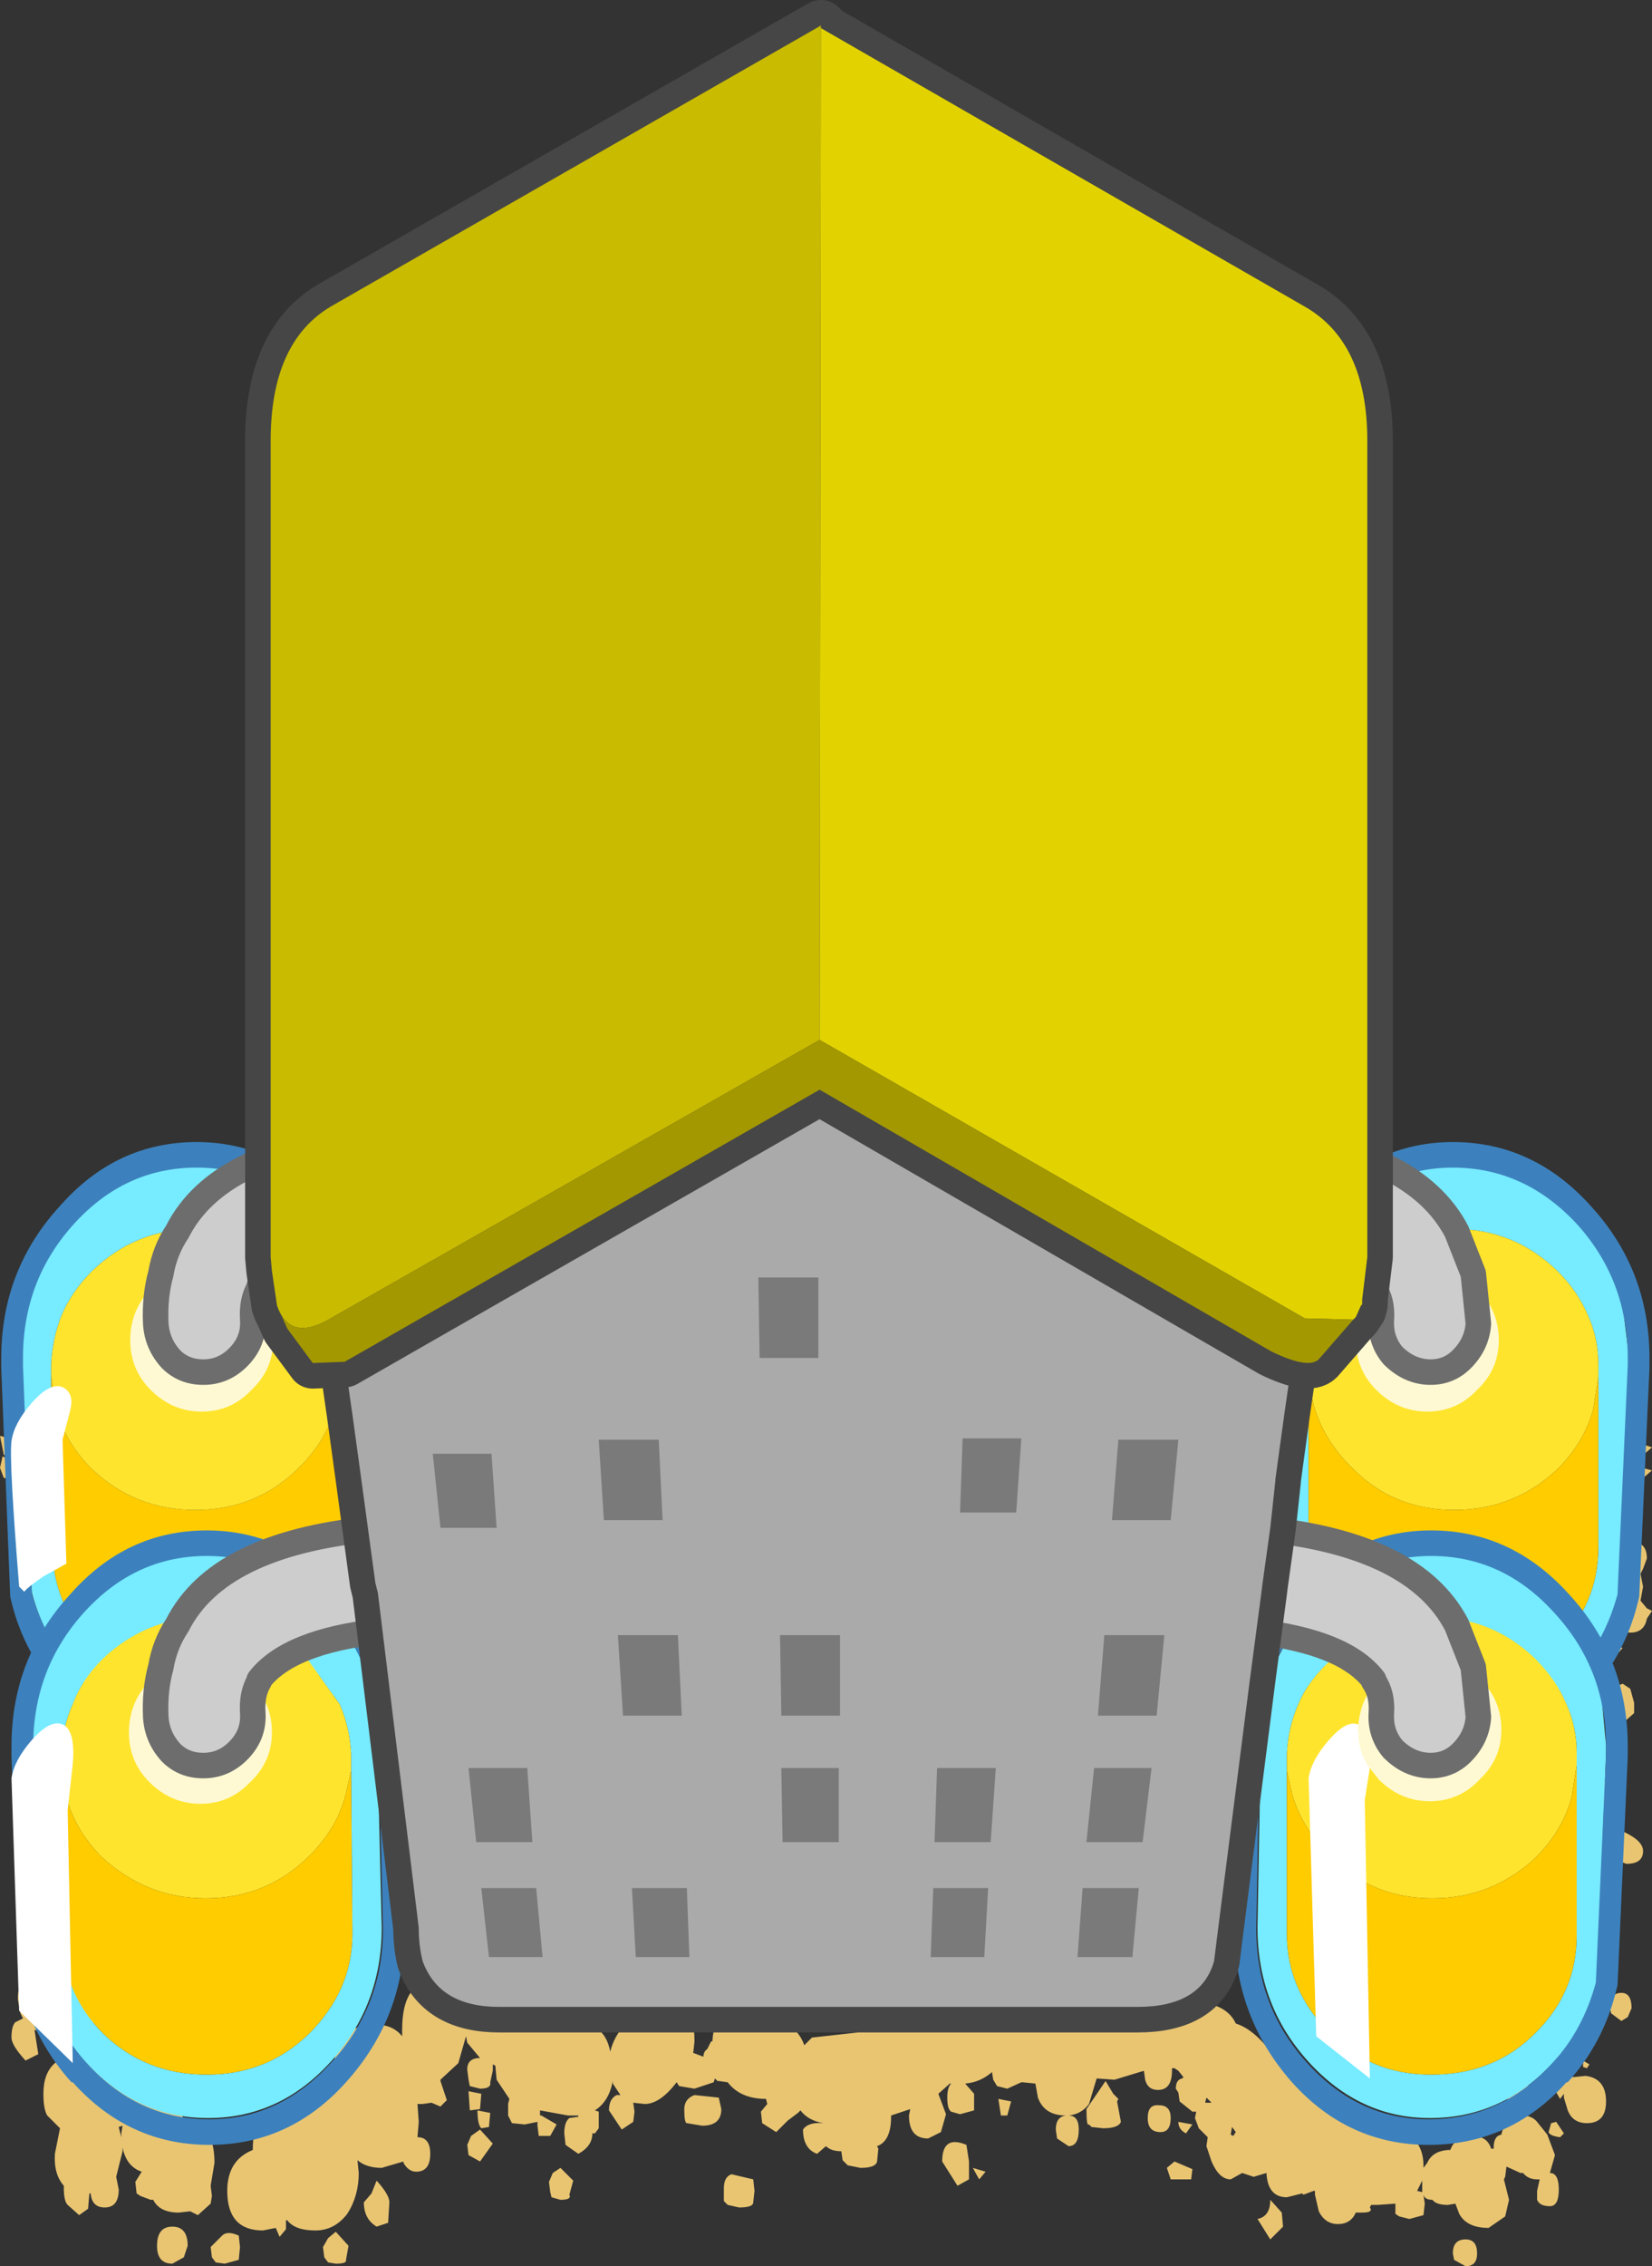 <?xml version="1.0" encoding="UTF-8" standalone="no"?>
<svg xmlns:xlink="http://www.w3.org/1999/xlink" height="88.7px" width="64.7px" xmlns="http://www.w3.org/2000/svg">
  <rect width="100%" height="100%" fill="#333333" stroke="none"/>
  <g transform="matrix(1.0, 0.0, 0.0, 1.0, 0.45, 32.75)">
    <path d="M63.65 23.7 L64.25 23.9 63.9 24.2 Q63.65 24.1 63.65 23.7 M42.7 44.9 Q43.25 44.9 43.55 45.2 45.5 44.65 45.55 46.45 45.8 45.55 46.75 45.65 47.65 45.8 47.95 46.45 48.9 46.75 49.85 48.35 51.4 49.7 53.8 50.35 55.3 50.75 55.3 52.0 L55.3 52.1 55.45 51.9 Q55.65 51.45 56.25 51.4 L56.35 51.4 Q56.55 50.85 57.2 50.85 57.8 50.85 57.95 51.35 L58.05 51.35 58.05 51.3 Q58.05 50.85 58.35 50.8 58.5 50.1 59.15 50.05 59.55 50.05 59.75 50.3 L60.15 50.8 60.45 51.6 60.25 52.3 Q60.6 52.3 60.6 52.95 60.6 53.6 60.25 53.6 59.85 53.6 59.75 53.35 L59.75 53.0 59.85 52.55 59.75 52.55 Q59.4 52.55 59.2 52.3 L59.1 52.3 58.55 52.05 58.5 52.45 58.45 52.55 58.65 53.35 58.5 54.0 57.85 54.45 Q57.0 54.45 56.7 53.9 L56.55 53.5 56.25 53.55 Q55.8 53.55 55.65 53.35 55.35 53.35 55.3 53.15 L55.35 53.5 55.3 53.95 54.75 54.1 54.35 54.0 54.2 53.9 54.2 53.5 53.5 53.55 53.25 53.55 53.2 53.65 Q53.35 53.85 52.9 53.85 L52.8 53.85 52.65 53.85 Q52.45 54.3 51.95 54.3 51.45 54.3 51.2 53.8 L51.05 53.15 51.05 53.0 51.0 53.0 50.6 53.15 50.55 53.1 49.95 53.25 Q49.2 53.25 49.15 52.3 L48.65 52.45 48.2 52.3 47.75 52.55 Q47.3 52.55 47.0 51.85 L46.8 51.25 46.85 50.9 46.5 50.55 46.35 50.15 46.4 49.9 46.25 49.9 45.75 49.5 45.7 49.15 45.6 49.0 Q45.6 48.65 45.85 48.6 L45.9 48.55 45.7 48.3 45.55 48.2 45.45 48.2 45.45 48.3 Q45.45 49.05 44.9 49.05 44.5 49.05 44.4 48.65 L44.35 48.3 43.2 48.65 42.5 48.6 42.2 49.6 Q41.9 50.0 41.4 50.05 41.8 50.05 41.8 50.6 41.8 51.25 41.4 51.25 L40.95 50.95 40.9 50.6 Q40.9 50.1 41.3 50.05 40.45 50.05 40.2 49.35 L40.1 48.8 39.6 48.75 39.55 48.75 39.0 49.0 38.6 48.9 38.45 48.65 38.4 48.35 Q37.95 48.75 37.35 48.8 L37.7 49.2 37.7 49.85 37.15 50.0 36.8 49.9 Q36.65 49.8 36.65 49.35 36.65 48.95 36.8 48.8 L36.75 48.8 36.3 49.2 36.6 50.0 36.4 50.7 35.9 50.95 Q35.15 50.95 35.15 50.05 L35.2 49.8 34.45 50.05 34.45 50.1 Q34.45 51.05 33.9 51.25 L33.95 51.35 33.9 51.85 Q33.85 52.1 33.25 52.1 L32.75 52.0 32.55 51.8 32.5 51.45 Q32.1 51.45 31.9 51.25 L31.55 51.55 Q31.0 51.35 31.0 50.6 31.2 50.3 31.8 50.35 31.2 50.25 30.9 49.85 L30.8 49.95 30.4 50.25 29.95 50.7 29.4 50.35 29.35 49.9 29.6 49.6 29.55 49.4 Q28.55 49.4 28.05 48.75 L27.7 48.7 27.65 48.7 27.55 48.6 27.5 48.75 26.75 49.0 26.15 48.9 26.05 48.75 Q25.4 49.6 24.8 49.6 L24.35 49.55 24.4 49.9 24.35 50.3 23.9 50.6 23.4 49.85 Q23.4 49.4 23.7 49.25 L23.85 49.25 23.55 48.8 23.55 48.7 Q23.4 49.5 22.85 49.85 L23.0 49.9 23.0 50.55 22.85 50.75 22.75 50.75 Q22.75 51.25 22.2 51.55 L21.7 51.2 21.65 50.75 Q21.65 50.3 21.85 50.15 L22.2 50.1 22.2 50.05 21.8 50.05 20.7 49.85 20.7 50.05 20.75 50.05 21.35 50.4 21.1 50.85 20.65 50.85 20.6 50.45 20.6 50.3 20.1 50.4 19.6 50.35 19.45 50.05 19.45 49.6 19.5 49.4 19.0 48.65 18.95 48.1 18.85 48.05 18.85 48.3 18.75 48.75 Q18.8 49.0 18.35 49.0 L17.95 48.9 17.9 48.65 17.85 48.25 Q17.85 47.8 18.35 47.8 L17.85 47.2 17.8 46.95 17.5 48.0 16.8 48.65 16.8 48.7 17.05 49.45 16.8 49.7 16.45 49.55 16.1 49.6 15.9 49.6 15.95 50.3 15.9 50.9 Q16.4 50.9 16.4 51.55 16.4 52.25 15.85 52.25 15.55 52.25 15.35 51.9 L15.35 51.85 14.5 52.1 Q13.9 52.1 13.55 51.8 L13.6 52.3 Q13.6 53.2 13.15 53.9 12.65 54.55 11.9 54.55 11.1 54.55 10.8 54.15 L10.75 54.15 10.75 54.5 10.5 54.8 10.35 54.45 9.85 54.55 Q8.45 54.55 8.45 53.0 8.45 51.8 9.45 51.4 9.45 49.65 10.75 49.65 11.1 49.1 12.1 49.1 L12.7 49.15 12.6 48.5 Q12.6 46.55 14.15 46.5 14.9 46.45 15.3 46.95 L15.3 46.7 Q15.3 44.8 16.55 44.8 17.45 44.8 17.7 45.9 17.95 44.75 19.2 44.95 20.6 45.15 20.75 46.35 L21.25 46.7 21.8 46.5 Q23.2 46.25 23.45 47.55 23.75 46.35 25.1 45.8 26.75 45.1 26.75 47.15 L26.7 47.6 27.1 47.75 Q27.1 47.55 27.25 47.45 L27.4 47.15 27.45 47.15 Q27.55 45.4 29.3 45.95 30.75 46.4 31.05 47.3 L31.35 47.0 33.15 46.8 33.05 46.05 Q33.05 44.45 34.5 44.5 35.9 44.55 35.95 46.05 L36.25 46.05 Q36.65 45.65 37.4 45.45 38.75 45.05 39.05 46.2 39.6 45.55 40.9 45.4 L41.65 45.4 Q41.95 44.9 42.7 44.9 M43.35 49.4 L43.3 49.5 43.45 50.3 Q43.35 50.55 42.75 50.55 L42.3 50.5 42.2 50.4 Q42.1 50.5 42.1 49.8 L42.85 48.7 43.15 49.2 43.35 49.4 M58.75 48.1 Q59.4 48.2 59.4 48.9 59.4 49.6 58.85 49.6 L58.2 49.1 58.1 48.75 Q58.1 48.0 58.75 48.1 M60.65 48.15 L61.15 48.55 61.65 48.5 Q62.45 48.6 62.45 49.5 62.45 50.35 61.7 50.35 61.15 50.35 60.95 49.85 L60.8 49.35 60.8 49.2 60.65 49.4 60.15 48.55 60.65 48.15 M60.45 47.15 Q60.45 46.25 61.15 46.35 61.75 46.4 61.75 47.1 L61.6 47.6 Q61.35 47.9 61.1 47.9 60.6 47.9 60.5 47.55 L60.45 47.15 M63.9 25.1 L63.65 25.0 63.85 24.7 64.25 24.8 63.9 25.1 M62.8 28.2 Q62.8 27.6 63.45 27.6 64.05 27.6 64.05 28.25 L63.9 28.65 63.8 28.85 63.9 29.35 63.8 29.9 64.05 30.2 64.25 30.3 64.05 30.6 Q63.95 31.15 63.4 31.15 63.05 31.15 62.9 30.85 L62.6 31.35 62.7 31.6 63.1 31.75 62.75 32.15 62.65 32.15 Q62.45 32.45 62.05 32.45 61.65 32.45 61.5 32.1 L61.4 31.8 Q61.1 31.65 61.1 31.2 61.1 30.7 61.6 30.5 61.7 30.05 62.2 30.0 62.7 30.0 62.85 30.3 62.85 30.05 63.0 29.95 L62.9 29.75 62.5 29.45 62.35 29.1 Q62.35 28.5 62.9 28.6 L62.85 28.55 62.8 28.2 M63.55 33.9 L63.55 34.3 63.1 34.7 62.65 34.45 Q62.5 34.35 62.5 33.9 62.5 33.45 62.75 33.3 L63.1 33.15 63.4 33.35 63.55 33.9 M63.25 40.2 L62.4 39.9 62.35 39.6 Q62.35 38.7 63.15 38.95 63.9 39.3 63.9 39.7 63.9 40.2 63.25 40.2 M62.0 37.45 Q62.0 36.9 62.5 36.95 63.0 36.95 63.0 37.45 63.0 37.95 62.5 37.95 62.0 37.95 62.0 37.45 M63.3 46.2 L63.05 46.35 62.65 46.05 62.6 45.85 Q62.6 45.25 63.05 45.25 63.45 45.25 63.45 45.85 L63.3 46.2 M61.3 43.6 Q61.3 42.85 62.0 42.85 62.7 42.85 62.7 43.6 62.7 44.25 62.0 44.25 61.6 44.25 61.4 43.85 L61.3 43.6 M61.7 48.2 L61.55 48.15 61.55 47.9 61.8 48.05 61.7 48.2 M1.5 24.65 Q1.5 25.6 0.85 25.6 0.2 25.6 0.1 24.9 L-0.05 25.1 -0.3 25.1 -0.45 24.7 -0.35 24.25 0.15 24.5 Q0.2 24.05 0.5 23.9 0.2 23.65 0.2 23.05 0.2 22.05 0.9 22.05 1.6 22.05 1.6 23.05 L1.3 23.95 Q1.5 24.1 1.5 24.65 M3.4 46.25 Q3.0 46.7 2.5 46.7 L1.95 46.65 1.35 46.8 0.9 46.7 1.05 47.65 0.55 47.9 Q0.0 47.3 0.0 47.0 0.0 46.55 0.15 46.4 L0.45 46.25 0.35 46.05 0.25 45.5 Q0.25 44.25 1.35 44.25 L1.4 44.25 Q1.7 43.65 2.5 43.65 3.75 43.65 3.75 45.15 3.75 45.8 3.4 46.25 M4.8 49.25 L4.8 49.45 Q5.1 49.2 5.55 49.2 6.55 49.2 6.75 50.3 7.95 50.3 7.95 51.9 L7.8 52.8 7.85 53.2 7.8 53.5 7.3 53.95 7.0 53.8 6.55 53.85 Q5.8 53.85 5.55 53.35 L5.45 53.35 5.05 53.2 4.9 53.1 4.85 52.65 5.1 52.25 Q4.5 52.05 4.35 51.3 L4.35 51.45 4.1 52.45 4.2 52.95 Q4.2 53.65 3.65 53.65 3.15 53.65 3.1 53.1 L3.05 53.1 3.0 53.7 2.65 53.95 2.2 53.55 Q2.05 53.4 2.05 52.9 L2.05 52.8 Q1.65 52.35 1.7 51.55 L1.9 50.55 1.4 50.05 Q1.25 49.8 1.25 49.2 1.25 47.6 3.0 47.65 4.8 47.65 4.8 49.25 M18.4 49.2 L18.35 49.8 17.95 49.85 17.9 49.1 18.4 49.2 M27.7 49.35 L27.8 49.8 Q27.8 50.45 27.05 50.45 L26.45 50.35 Q26.35 50.35 26.35 49.8 26.35 49.4 26.75 49.25 L27.7 49.35 M39.0 50.05 L38.75 50.05 38.65 49.4 39.15 49.5 39.0 50.05 M37.65 52.1 L38.15 52.25 37.9 52.55 37.65 52.1 M37.4 51.2 L37.5 51.85 37.5 52.55 37.05 52.8 36.45 51.85 Q36.45 50.8 37.4 51.2 M29.05 52.55 L29.1 53.0 29.05 53.45 Q29.05 53.65 28.5 53.65 L28.05 53.55 27.9 53.4 27.9 52.9 Q27.9 52.45 28.2 52.35 L29.05 52.55 M21.5 52.1 L22.0 52.6 21.85 53.15 Q21.95 53.35 21.5 53.35 L21.15 53.25 21.1 53.05 21.05 52.65 21.2 52.3 21.5 52.1 M18.35 50.6 L18.85 51.15 18.35 51.85 17.9 51.6 17.85 51.2 18.0 50.85 18.35 50.6 M18.75 49.95 L18.7 50.5 18.4 50.55 Q18.25 50.4 18.25 49.85 L18.75 49.95 M12.2 55.2 L12.4 54.85 12.7 54.6 13.2 55.15 13.1 55.7 Q13.15 55.85 12.7 55.85 L12.4 55.8 12.25 55.6 12.2 55.2 M14.8 53.45 L14.75 54.25 14.3 54.4 Q13.8 54.1 13.8 53.45 L14.1 53.1 14.3 52.6 Q14.8 53.15 14.8 53.45 M6.9 55.15 L6.75 55.6 6.3 55.85 Q5.7 55.85 5.7 55.15 5.7 54.4 6.3 54.4 6.9 54.4 6.9 55.15 M8.95 55.2 L8.9 55.7 8.35 55.85 8.0 55.8 7.85 55.6 7.8 55.2 8.25 54.75 Q8.45 54.55 8.9 54.75 L8.95 55.2 M4.2 50.5 L4.3 50.9 4.3 50.75 4.35 50.45 4.2 50.5 M60.3 50.35 L60.5 50.3 60.8 50.75 60.65 50.9 Q60.25 50.85 60.2 50.7 L60.3 50.35 M57.4 55.45 Q57.4 55.95 56.95 55.95 L56.5 55.7 56.45 55.45 Q56.45 54.9 56.95 54.9 57.4 54.9 57.4 55.45 M55.25 52.6 L55.05 53.0 55.25 53.05 55.25 52.6 M47.95 50.7 L47.8 50.5 47.75 50.8 47.85 50.85 47.95 50.7 M46.25 50.4 L46.0 50.75 Q45.7 50.6 45.7 50.3 L46.25 50.4 M46.2 52.55 L45.4 52.55 45.25 52.1 45.55 51.85 46.25 52.15 46.2 52.55 M47.0 49.55 L46.8 49.35 46.75 49.55 47.0 49.55 M49.3 53.35 L49.75 53.85 49.8 54.4 49.3 54.9 48.8 54.1 Q49.3 54.0 49.3 53.35 M45.4 50.15 Q45.4 50.7 45.0 50.7 44.5 50.7 44.5 50.15 44.5 49.6 44.95 49.65 45.4 49.65 45.4 50.15 M-0.3 24.2 L-0.45 23.45 0.15 23.6 -0.05 24.2 -0.3 24.2" fill="#e9c572" fill-rule="evenodd" stroke="none"/>
    <path d="M63.35 20.35 L63.35 20.65 62.95 29.6 Q62.45 31.45 61.25 32.75 59.25 34.95 56.4 34.95 53.65 34.95 51.65 32.75 49.65 30.55 49.65 27.5 L49.8 19.2 49.85 18.75 Q50.25 16.7 51.7 15.1 53.75 12.9 56.5 12.9 59.3 12.9 61.3 15.1 62.75 16.7 63.15 18.75 L63.35 20.35 M62.15 21.15 L62.15 20.85 62.15 20.65 Q62.15 19.65 61.75 18.75 61.35 17.8 60.55 17.0 58.85 15.35 56.5 15.35 54.15 15.35 52.55 17.0 51.7 17.8 51.25 18.75 50.85 19.65 50.8 20.7 L50.8 20.85 50.8 21.35 50.8 27.75 Q50.8 29.95 52.5 31.65 54.1 33.25 56.45 33.25 58.9 33.25 60.5 31.65 62.15 30.05 62.15 27.8 L62.15 21.15" fill="#77ebff" fill-rule="evenodd" stroke="none"/>
    <path d="M62.15 21.15 L61.95 22.4 Q61.6 23.7 60.55 24.75 58.85 26.35 56.5 26.35 54.15 26.35 52.55 24.75 51.4 23.65 51.0 22.25 L50.8 21.35 50.8 20.85 50.8 20.7 Q50.85 19.65 51.25 18.75 51.7 17.8 52.55 17.0 54.15 15.35 56.5 15.35 58.85 15.35 60.55 17.0 61.35 17.8 61.75 18.75 62.15 19.65 62.15 20.65 L62.15 20.85 62.15 21.15" fill="#ffe42d" fill-rule="evenodd" stroke="none"/>
    <path d="M50.8 21.35 L51.0 22.25 Q51.4 23.65 52.55 24.75 54.15 26.35 56.5 26.35 58.85 26.35 60.55 24.75 61.6 23.7 61.95 22.4 L62.15 21.15 62.15 27.8 Q62.15 30.05 60.5 31.65 58.9 33.25 56.45 33.25 54.1 33.25 52.5 31.65 50.8 29.95 50.8 27.75 L50.8 21.35" fill="#ffcc00" fill-rule="evenodd" stroke="none"/>
    <path d="M64.15 20.8 L63.75 29.75 63.7 29.95 Q63.2 32.0 61.8 33.55 L61.75 33.55 Q59.55 36.0 56.35 36.0 53.2 36.0 51.0 33.55 48.75 31.0 48.75 27.55 L48.75 22.95 48.75 22.8 48.9 19.2 48.9 19.1 Q49.25 16.4 51.1 14.45 53.35 11.95 56.45 11.95 59.6 11.95 61.85 14.45 64.15 16.95 64.15 20.4 L64.15 20.7 64.15 20.8 M63.3 20.4 Q63.3 17.35 61.3 15.15 59.25 12.95 56.45 12.95 53.7 12.95 51.7 15.15 50.05 16.9 49.75 19.25 L49.6 27.55 Q49.6 30.6 51.6 32.8 53.6 35.0 56.35 35.0 59.2 35.0 61.2 32.8 62.4 31.5 62.9 29.65 L63.3 20.7 63.3 20.4" fill="#3c81bd" fill-rule="evenodd" stroke="none"/>
    <path d="M55.65 28.1 Q58.45 28.1 60.45 30.3 61.9 31.9 62.3 33.95 L62.45 35.55 62.45 35.85 62.1 44.8 Q61.6 46.65 60.4 47.95 58.4 50.15 55.55 50.15 52.8 50.15 50.8 47.95 48.8 45.75 48.8 42.7 L48.95 34.4 49.0 33.95 Q49.4 31.9 50.85 30.3 52.85 28.1 55.65 28.1 M61.3 36.35 L61.3 36.05 61.3 35.85 Q61.3 34.85 60.9 33.95 60.5 33.0 59.7 32.2 58.0 30.55 55.65 30.55 53.3 30.55 51.7 32.2 50.8 33.0 50.4 33.95 50.0 34.85 49.95 35.9 L49.95 36.05 49.95 36.55 49.95 42.95 Q49.95 45.15 51.65 46.85 53.25 48.45 55.6 48.45 58.05 48.45 59.65 46.85 61.3 45.25 61.3 43.0 L61.3 36.35" fill="#77ebff" fill-rule="evenodd" stroke="none"/>
    <path d="M49.95 36.55 L49.95 36.05 49.95 35.9 Q50.0 34.85 50.4 33.95 50.8 33.0 51.7 32.2 53.3 30.55 55.65 30.55 58.0 30.55 59.7 32.2 60.5 33.0 60.9 33.95 61.3 34.85 61.3 35.85 L61.3 36.05 61.3 36.35 61.1 37.6 Q60.75 38.9 59.7 39.95 58.0 41.55 55.65 41.55 53.3 41.55 51.7 39.95 50.55 38.85 50.15 37.45 L49.95 36.55" fill="#ffe42d" fill-rule="evenodd" stroke="none"/>
    <path d="M49.95 36.55 L50.15 37.45 Q50.55 38.85 51.7 39.95 53.3 41.55 55.65 41.55 58.0 41.55 59.7 39.95 60.75 38.9 61.1 37.6 L61.3 36.35 61.3 43.0 Q61.3 45.25 59.65 46.85 58.05 48.45 55.6 48.45 53.25 48.45 51.65 46.85 49.95 45.15 49.95 42.95 L49.95 36.55" fill="#ffcc00" fill-rule="evenodd" stroke="none"/>
    <path d="M55.6 28.15 Q52.85 28.15 50.8 30.35 49.2 32.1 48.9 34.45 L48.75 42.75 Q48.75 45.8 50.75 48.0 52.75 50.2 55.5 50.2 58.35 50.2 60.35 48.0 61.55 46.7 62.05 44.85 L62.45 35.9 62.45 35.6 Q62.45 32.55 60.4 30.35 58.4 28.15 55.6 28.15 M50.25 29.65 Q52.5 27.15 55.6 27.15 58.75 27.15 61.0 29.65 63.3 32.15 63.3 35.6 L63.3 35.9 63.3 36.0 62.9 44.95 62.85 45.15 Q62.35 47.2 60.95 48.75 L60.9 48.75 Q58.7 51.2 55.5 51.2 52.35 51.2 50.15 48.75 47.9 46.2 47.9 42.75 L47.9 38.15 47.9 38.0 48.05 34.4 48.05 34.3 Q48.4 31.6 50.25 29.65" fill="#3c81bd" fill-rule="evenodd" stroke="none"/>
    <path d="M1.55 21.05 L1.75 22.4 Q2.1 23.7 3.15 24.75 4.85 26.35 7.2 26.35 9.55 26.35 11.2 24.75 12.35 23.65 12.7 22.25 L12.9 21.35 12.95 27.75 Q12.95 29.95 11.2 31.65 9.6 33.25 7.25 33.25 4.85 33.25 3.2 31.65 1.6 30.05 1.6 27.8 L1.55 21.05" fill="#ffcc00" fill-rule="evenodd" stroke="none"/>
    <path d="M12.9 21.35 L12.7 22.25 Q12.35 23.65 11.2 24.75 9.55 26.35 7.2 26.35 4.85 26.35 3.15 24.75 2.1 23.7 1.75 22.4 L1.55 21.05 1.55 20.85 1.55 20.65 Q1.6 19.65 1.95 18.75 2.35 17.8 3.15 17.0 4.85 15.35 7.2 15.35 9.55 15.35 11.2 17.0 12.05 17.8 12.45 18.75 12.85 19.65 12.9 20.7 L12.9 20.85 12.9 21.35" fill="#ffe42d" fill-rule="evenodd" stroke="none"/>
    <path d="M1.55 21.05 L1.6 27.8 Q1.6 30.05 3.2 31.65 4.85 33.25 7.25 33.25 9.6 33.25 11.2 31.65 12.95 29.95 12.95 27.75 L12.9 21.35 12.9 20.85 12.9 20.7 Q12.85 19.65 12.45 18.75 12.05 17.8 11.2 17.0 9.55 15.35 7.2 15.35 4.85 15.35 3.15 17.0 2.35 17.8 1.95 18.75 1.6 19.65 1.55 20.65 L1.55 20.85 1.55 21.05 M0.4 20.35 Q0.4 19.5 0.55 18.75 0.95 16.7 2.4 15.1 4.4 12.9 7.2 12.9 10.0 12.9 12.0 15.1 13.45 16.7 13.85 18.75 L13.9 19.2 14.1 27.5 Q14.1 30.55 12.1 32.75 10.05 34.95 7.3 34.95 4.5 34.95 2.5 32.75 1.3 31.45 0.8 29.6 L0.4 20.65 0.4 20.35" fill="#77ebff" fill-rule="evenodd" stroke="none"/>
    <path d="M0.45 20.4 L0.45 20.7 0.8 29.65 Q1.35 31.5 2.55 32.8 4.55 35.0 7.35 35.0 10.1 35.0 12.1 32.8 14.1 30.6 14.1 27.55 L13.95 19.25 Q13.65 16.9 12.05 15.15 10.05 12.95 7.25 12.95 4.45 12.95 2.45 15.15 0.45 17.35 0.45 20.4 M14.8 19.2 L15.0 22.8 15.0 22.95 15.0 27.55 Q15.0 31.0 12.7 33.55 10.5 36.0 7.35 36.0 4.2 36.0 1.95 33.55 0.5 32.0 0.0 29.95 L-0.05 29.75 -0.4 20.8 -0.4 20.7 -0.4 20.4 Q-0.4 16.95 1.9 14.45 4.1 11.95 7.25 11.95 10.35 11.95 12.65 14.45 14.45 16.4 14.8 19.1 L14.8 19.2" fill="#3c81bd" fill-rule="evenodd" stroke="none"/>
    <path d="M13.3 36.55 L13.3 36.05 13.3 35.9 Q13.25 34.85 12.85 33.95 L11.6 32.2 Q9.95 30.55 7.6 30.55 5.3 30.55 3.55 32.2 2.75 33.0 2.4 33.95 2.0 34.85 1.95 35.85 L1.95 36.05 1.95 36.25 2.0 43.0 Q2.0 45.25 3.6 46.85 5.25 48.45 7.65 48.45 10.0 48.45 11.65 46.85 13.35 45.15 13.35 42.95 L13.3 36.55 M12.4 30.3 Q13.85 31.9 14.25 33.95 L14.3 34.4 14.5 42.7 Q14.5 45.75 12.5 47.95 10.5 50.15 7.7 50.15 4.9 50.15 2.9 47.95 1.7 46.65 1.2 44.8 L0.8 35.85 0.8 35.55 Q0.8 34.7 0.95 33.95 1.35 31.9 2.8 30.3 4.8 28.1 7.6 28.1 10.4 28.1 12.4 30.3" fill="#77ebff" fill-rule="evenodd" stroke="none"/>
    <path d="M1.95 36.25 L1.95 36.05 1.95 35.85 Q2.0 34.85 2.4 33.95 2.75 33.0 3.55 32.2 5.3 30.55 7.6 30.55 9.95 30.55 11.6 32.2 L12.85 33.95 Q13.25 34.85 13.3 35.9 L13.3 36.05 13.3 36.55 13.1 37.45 Q12.75 38.85 11.6 39.95 9.95 41.55 7.6 41.55 5.3 41.55 3.55 39.95 2.5 38.9 2.15 37.6 L1.95 36.25" fill="#ffe42d" fill-rule="evenodd" stroke="none"/>
    <path d="M13.3 36.55 L13.35 42.95 Q13.35 45.15 11.65 46.85 10.0 48.45 7.65 48.45 5.25 48.45 3.6 46.85 2.0 45.25 2.0 43.0 L1.95 36.25 2.15 37.6 Q2.5 38.9 3.55 39.95 5.3 41.55 7.6 41.55 9.95 41.55 11.6 39.95 12.75 38.85 13.1 37.45 L13.3 36.55" fill="#ffcc00" fill-rule="evenodd" stroke="none"/>
    <path d="M12.45 30.35 Q10.45 28.15 7.65 28.15 4.85 28.15 2.85 30.35 0.85 32.55 0.85 35.6 L0.85 35.9 1.25 44.85 Q1.75 46.7 2.95 48.0 4.95 50.2 7.75 50.2 10.5 50.2 12.5 48.0 14.55 45.8 14.55 42.75 L14.35 34.45 Q14.05 32.1 12.45 30.35 M13.05 29.65 Q14.85 31.6 15.2 34.3 L15.2 34.4 15.4 38.0 15.4 38.15 15.4 42.75 Q15.4 46.2 13.1 48.75 10.9 51.2 7.75 51.2 4.6 51.2 2.4 48.75 L2.35 48.75 Q0.95 47.2 0.4 45.15 L0.35 44.95 0.0 36.0 0.0 35.9 0.0 35.6 Q0.0 32.15 2.3 29.65 4.5 27.15 7.65 27.15 10.75 27.15 13.05 29.65" fill="#3c81bd" fill-rule="evenodd" stroke="none"/>
    <path d="M53.2 36.45 L53.0 37.7 53.2 48.6 51.1 46.95 50.8 36.85 Q50.9 36.15 51.6 35.35 52.3 34.55 52.75 34.75 L52.75 34.95 Q52.75 35.8 53.2 36.45 M2.1 21.6 Q2.45 21.85 2.3 22.45 L2.0 23.6 2.15 28.45 1.25 28.95 Q0.6 29.4 0.5 29.55 L0.3 29.35 Q-0.1 24.4 0.0 23.65 0.1 22.95 0.8 22.15 1.6 21.25 2.1 21.6 M0.8 35.35 Q1.6 34.45 2.1 34.8 2.5 35.1 2.4 36.3 L2.2 38.1 2.4 48.0 0.3 45.95 0.0 36.85 Q0.1 36.15 0.8 35.35" fill="#ffffff" fill-rule="evenodd" stroke="none"/>
    <path d="M53.65 17.55 Q53.4 18.45 53.45 19.5 53.5 20.3 54.1 20.9 54.7 21.45 55.55 21.4 56.35 21.35 56.95 20.75 57.5 20.15 57.45 19.35 57.4 18.6 57.75 18.1 58.25 18.8 58.25 19.7 58.25 20.85 57.4 21.65 56.6 22.5 55.45 22.5 54.3 22.5 53.45 21.65 52.65 20.85 52.65 19.7 52.65 18.55 53.45 17.7 L53.65 17.55 M52.75 34.75 Q52.85 33.7 53.55 32.95 L53.75 32.8 Q53.5 33.7 53.55 34.75 53.6 35.55 54.2 36.15 54.8 36.7 55.65 36.65 56.45 36.6 57.05 36.0 57.6 35.4 57.55 34.6 57.5 33.85 57.85 33.35 58.35 34.05 58.35 34.95 58.35 36.1 57.5 36.9 56.7 37.75 55.55 37.75 54.4 37.75 53.55 36.9 L53.2 36.45 Q52.75 35.8 52.75 34.95 L52.75 34.75 M5.65 17.55 Q5.4 18.45 5.45 19.5 5.5 20.3 6.1 20.9 6.7 21.45 7.55 21.4 8.35 21.35 8.95 20.75 9.5 20.15 9.45 19.35 9.4 18.6 9.75 18.1 10.25 18.8 10.25 19.7 10.25 20.85 9.4 21.65 8.6 22.5 7.45 22.5 6.3 22.5 5.45 21.65 4.65 20.85 4.65 19.7 4.65 18.55 5.45 17.7 L5.65 17.55 M7.5 36.75 Q8.3 36.7 8.9 36.1 9.45 35.5 9.4 34.7 9.35 33.95 9.7 33.45 10.2 34.15 10.2 35.05 10.2 36.2 9.35 37.0 8.55 37.85 7.4 37.85 6.25 37.85 5.4 37.0 4.6 36.2 4.6 35.05 4.6 33.9 5.4 33.05 L5.6 32.9 Q5.35 33.8 5.4 34.85 5.45 35.65 6.05 36.25 6.65 36.8 7.5 36.75" fill="#ffffff" fill-opacity="0.788" fill-rule="evenodd" stroke="none"/>
    <path d="M49.05 11.7 Q54.95 12.3 56.6 15.45 L57.25 17.1 57.45 19.05 Q57.4 19.85 56.8 20.45 56.25 21.0 55.45 20.95 54.7 20.9 54.1 20.3 53.6 19.7 53.65 18.9 53.7 18.15 53.35 17.65 L53.35 17.6 Q52.2 16.1 48.65 15.7 47.9 15.6 47.35 15.0 46.85 14.35 46.95 13.5 47.05 12.7 47.6 12.15 48.25 11.6 49.05 11.7 M53.35 33.0 Q52.2 31.5 48.65 31.1 47.9 31.0 47.35 30.4 46.85 29.75 46.95 28.9 47.05 28.1 47.6 27.55 48.25 27.0 49.05 27.1 54.95 27.7 56.6 30.85 L57.25 32.5 57.45 34.45 Q57.4 35.25 56.8 35.85 56.25 36.4 55.45 36.35 54.7 36.3 54.1 35.7 53.6 35.1 53.65 34.3 53.7 33.55 53.35 33.05 L53.35 33.0 M14.05 27.1 Q14.85 27.0 15.45 27.55 16.05 28.1 16.15 28.9 16.2 29.75 15.7 30.4 15.2 31.0 14.4 31.1 10.85 31.5 9.7 33.0 L9.7 33.05 Q9.4 33.55 9.45 34.3 9.5 35.1 8.95 35.7 8.4 36.3 7.65 36.35 6.8 36.4 6.25 35.85 5.7 35.25 5.65 34.45 5.6 33.4 5.85 32.5 6.0 31.6 6.5 30.85 8.1 27.7 14.05 27.1 M14.05 11.7 Q14.85 11.6 15.45 12.15 16.05 12.7 16.15 13.5 16.2 14.35 15.7 15.0 15.2 15.6 14.4 15.7 10.85 16.1 9.7 17.6 L9.7 17.65 Q9.4 18.15 9.45 18.9 9.5 19.7 8.95 20.3 8.4 20.9 7.65 20.95 6.8 21.0 6.25 20.45 5.7 19.85 5.65 19.05 5.6 18.0 5.85 17.1 6.0 16.2 6.5 15.45 8.1 12.3 14.05 11.7" fill="#cdcdcd" fill-rule="evenodd" stroke="none"/>
    <path d="M49.05 11.7 Q54.95 12.3 56.6 15.45 L57.25 17.1 57.45 19.05 Q57.4 19.85 56.8 20.45 56.25 21.0 55.45 20.95 54.7 20.9 54.1 20.3 53.6 19.7 53.65 18.9 53.7 18.15 53.35 17.65 L53.35 17.6 Q52.2 16.1 48.65 15.7 47.9 15.6 47.35 15.0 46.85 14.35 46.95 13.5 47.05 12.7 47.6 12.15 48.25 11.6 49.05 11.7 M53.35 33.0 Q52.2 31.5 48.65 31.1 47.9 31.0 47.35 30.4 46.85 29.75 46.95 28.9 47.05 28.1 47.6 27.55 48.25 27.0 49.05 27.1 54.95 27.7 56.6 30.85 L57.25 32.5 57.45 34.45 Q57.4 35.25 56.8 35.85 56.25 36.4 55.45 36.35 54.7 36.3 54.1 35.7 53.6 35.1 53.65 34.3 53.7 33.55 53.35 33.05 L53.35 33.0 M14.05 11.7 Q8.1 12.3 6.5 15.45 6.0 16.2 5.85 17.1 5.6 18.0 5.65 19.05 5.7 19.85 6.25 20.45 6.8 21.0 7.65 20.95 8.4 20.9 8.95 20.3 9.5 19.7 9.45 18.9 9.4 18.15 9.7 17.65 L9.7 17.6 Q10.85 16.1 14.4 15.7 15.2 15.6 15.7 15.0 16.2 14.35 16.15 13.5 16.05 12.7 15.45 12.15 14.85 11.6 14.05 11.7 M14.05 27.1 Q8.1 27.7 6.5 30.85 6.0 31.6 5.85 32.5 5.6 33.4 5.65 34.45 5.7 35.25 6.25 35.85 6.8 36.4 7.65 36.35 8.4 36.3 8.95 35.7 9.5 35.1 9.45 34.3 9.4 33.55 9.7 33.05 L9.7 33.0 Q10.85 31.5 14.4 31.1 15.2 31.0 15.7 30.4 16.2 29.75 16.15 28.9 16.05 28.1 15.45 27.55 14.85 27.0 14.05 27.1" fill="none" stroke="#6d6d6d" stroke-linecap="round" stroke-linejoin="round" stroke-width="1.0"/>
    <path d="M12.55 -14.25 Q12.55 -17.95 16.25 -17.95 L47.0 -17.95 Q50.65 -17.95 50.65 -14.25 L50.65 16.5 50.65 17.25 50.55 17.75 49.85 22.6 49.5 25.15 49.5 25.2 49.3 27.05 49.0 29.2 48.95 29.6 48.5 33.0 47.25 42.8 47.1 44.0 Q46.6 45.8 44.1 45.8 L36.9 45.8 19.1 45.8 Q16.75 45.8 16.1 44.0 15.95 43.4 15.95 42.7 L14.35 29.6 14.25 29.2 13.7 25.15 13.35 22.6 12.65 17.75 12.6 17.25 12.6 17.0 12.55 16.5 12.55 -14.25" fill="#8f8f8f" fill-rule="evenodd" stroke="none"/>
    <path d="M12.55 -14.25 L12.55 16.5 12.6 17.0 12.6 17.25 12.65 17.75 13.35 22.6 13.7 25.15 14.25 29.2 14.35 29.6 15.95 42.7 Q15.95 43.4 16.1 44.0 16.75 45.8 19.1 45.8 L36.9 45.8 44.1 45.8 Q46.6 45.8 47.1 44.0 L47.25 42.8 48.5 33.0 48.95 29.6 49.0 29.2 49.3 27.05 49.5 25.2 49.5 25.15 49.85 22.6 50.55 17.75 50.65 17.25 50.65 16.5 50.65 -14.25 Q50.65 -17.95 47.0 -17.95 L16.25 -17.95 Q12.55 -17.95 12.55 -14.25 Z" fill="none" stroke="#464646" stroke-linecap="round" stroke-linejoin="round" stroke-width="2.0"/>
    <path d="M12.55 -14.25 Q12.55 -17.95 16.25 -17.95 L47.0 -17.95 Q50.65 -17.95 50.65 -14.25 L50.65 16.5 50.65 17.25 50.55 17.75 49.85 22.6 49.5 25.15 49.5 25.2 49.3 27.05 49.0 29.2 48.95 29.6 48.5 33.0 47.25 42.8 47.1 44.0 Q46.6 45.8 44.1 45.8 L36.9 45.8 19.1 45.8 Q16.75 45.8 16.1 44.0 15.95 43.4 15.95 42.7 L14.35 29.6 14.25 29.2 13.7 25.15 13.35 22.6 12.65 17.75 12.6 17.25 12.6 17.0 12.55 16.5 12.55 -14.25" fill="#aaaaaa" fill-rule="evenodd" stroke="none"/>
    <path d="M45.7 23.6 L45.4 26.75 43.1 26.75 43.35 23.6 45.7 23.6 M42.55 34.4 L42.8 31.25 45.15 31.25 44.85 34.4 42.55 34.4 M44.65 36.45 L44.3 39.35 42.1 39.35 42.4 36.45 44.65 36.45 M43.9 43.85 L41.75 43.85 41.95 41.15 44.15 41.15 43.9 43.85 M39.55 23.55 L39.35 26.45 37.15 26.45 37.25 23.55 39.55 23.55 M25.35 23.6 L25.5 26.75 23.2 26.75 23.0 23.6 25.35 23.6 M31.6 20.4 L29.3 20.4 29.25 17.25 31.6 17.25 31.6 20.4 M18.8 24.15 L19.0 27.05 16.8 27.05 16.5 24.15 18.8 24.15 M20.2 36.45 L20.4 39.35 18.2 39.35 17.9 36.45 20.2 36.45 M18.4 41.15 L20.55 41.15 20.8 43.85 18.7 43.85 18.4 41.15 M38.55 36.45 L38.35 39.35 36.15 39.35 36.25 36.45 38.55 36.45 M32.45 34.4 L30.15 34.4 30.1 31.25 32.45 31.25 32.45 34.4 M26.1 31.25 L26.25 34.4 23.95 34.4 23.75 31.25 26.1 31.25 M26.55 43.85 L24.45 43.85 24.3 41.15 26.45 41.15 26.55 43.85 M36.1 41.15 L38.25 41.15 38.1 43.85 36.0 43.85 36.1 41.15 M32.4 36.45 L32.4 39.35 30.2 39.35 30.15 36.45 32.4 36.45" fill="#7a7a7a" fill-rule="evenodd" stroke="none"/>
    <path d="M10.4 18.35 L10.2 17.0 10.15 16.45 10.15 -15.5 Q10.15 -19.35 12.5 -20.75 L31.7 -31.75 31.7 -31.65 38.65 -27.65 50.65 -20.75 Q53.1 -19.35 53.1 -15.5 L53.1 16.45 52.9 18.1 52.9 18.3 52.85 18.5 52.65 18.8 52.6 18.85 52.55 18.9 51.2 20.45 Q50.8 20.85 49.35 20.15 L31.65 9.9 13.05 20.55 11.8 20.6 10.8 19.25 10.4 18.35 Q10.9 19.8 12.5 18.85 L31.65 7.95 31.7 -31.65 M52.85 18.5 L52.85 18.35 52.65 18.8 M52.85 18.35 L52.9 18.3 M31.65 7.95 L50.65 18.85 52.55 18.9" fill="none" stroke="#464646" stroke-linecap="round" stroke-linejoin="round" stroke-width="2.0"/>
    <path d="M31.7 -31.65 L38.65 -27.65 50.65 -20.75 Q53.1 -19.35 53.1 -15.5 L53.1 16.45 52.9 18.1 52.9 18.3 52.85 18.35 52.65 18.8 52.6 18.85 52.55 18.9 50.65 18.85 31.65 7.95 31.7 -31.65" fill="#e2d300" fill-rule="evenodd" stroke="none"/>
    <path d="M10.4 18.35 L10.2 17.0 10.15 16.45 10.15 -15.5 Q10.15 -19.35 12.5 -20.75 L31.7 -31.75 31.7 -31.65 31.65 7.95 12.5 18.85 Q10.9 19.8 10.4 18.35" fill="#c9bb00" fill-rule="evenodd" stroke="none"/>
    <path d="M52.55 18.9 L51.2 20.45 Q50.8 20.85 49.35 20.15 L31.65 9.9 13.05 20.55 11.8 20.6 10.8 19.25 10.4 18.35 Q10.9 19.8 12.5 18.85 L31.65 7.95 50.65 18.85 52.55 18.9" fill="#a39800" fill-rule="evenodd" stroke="none"/>
  </g>
</svg>
